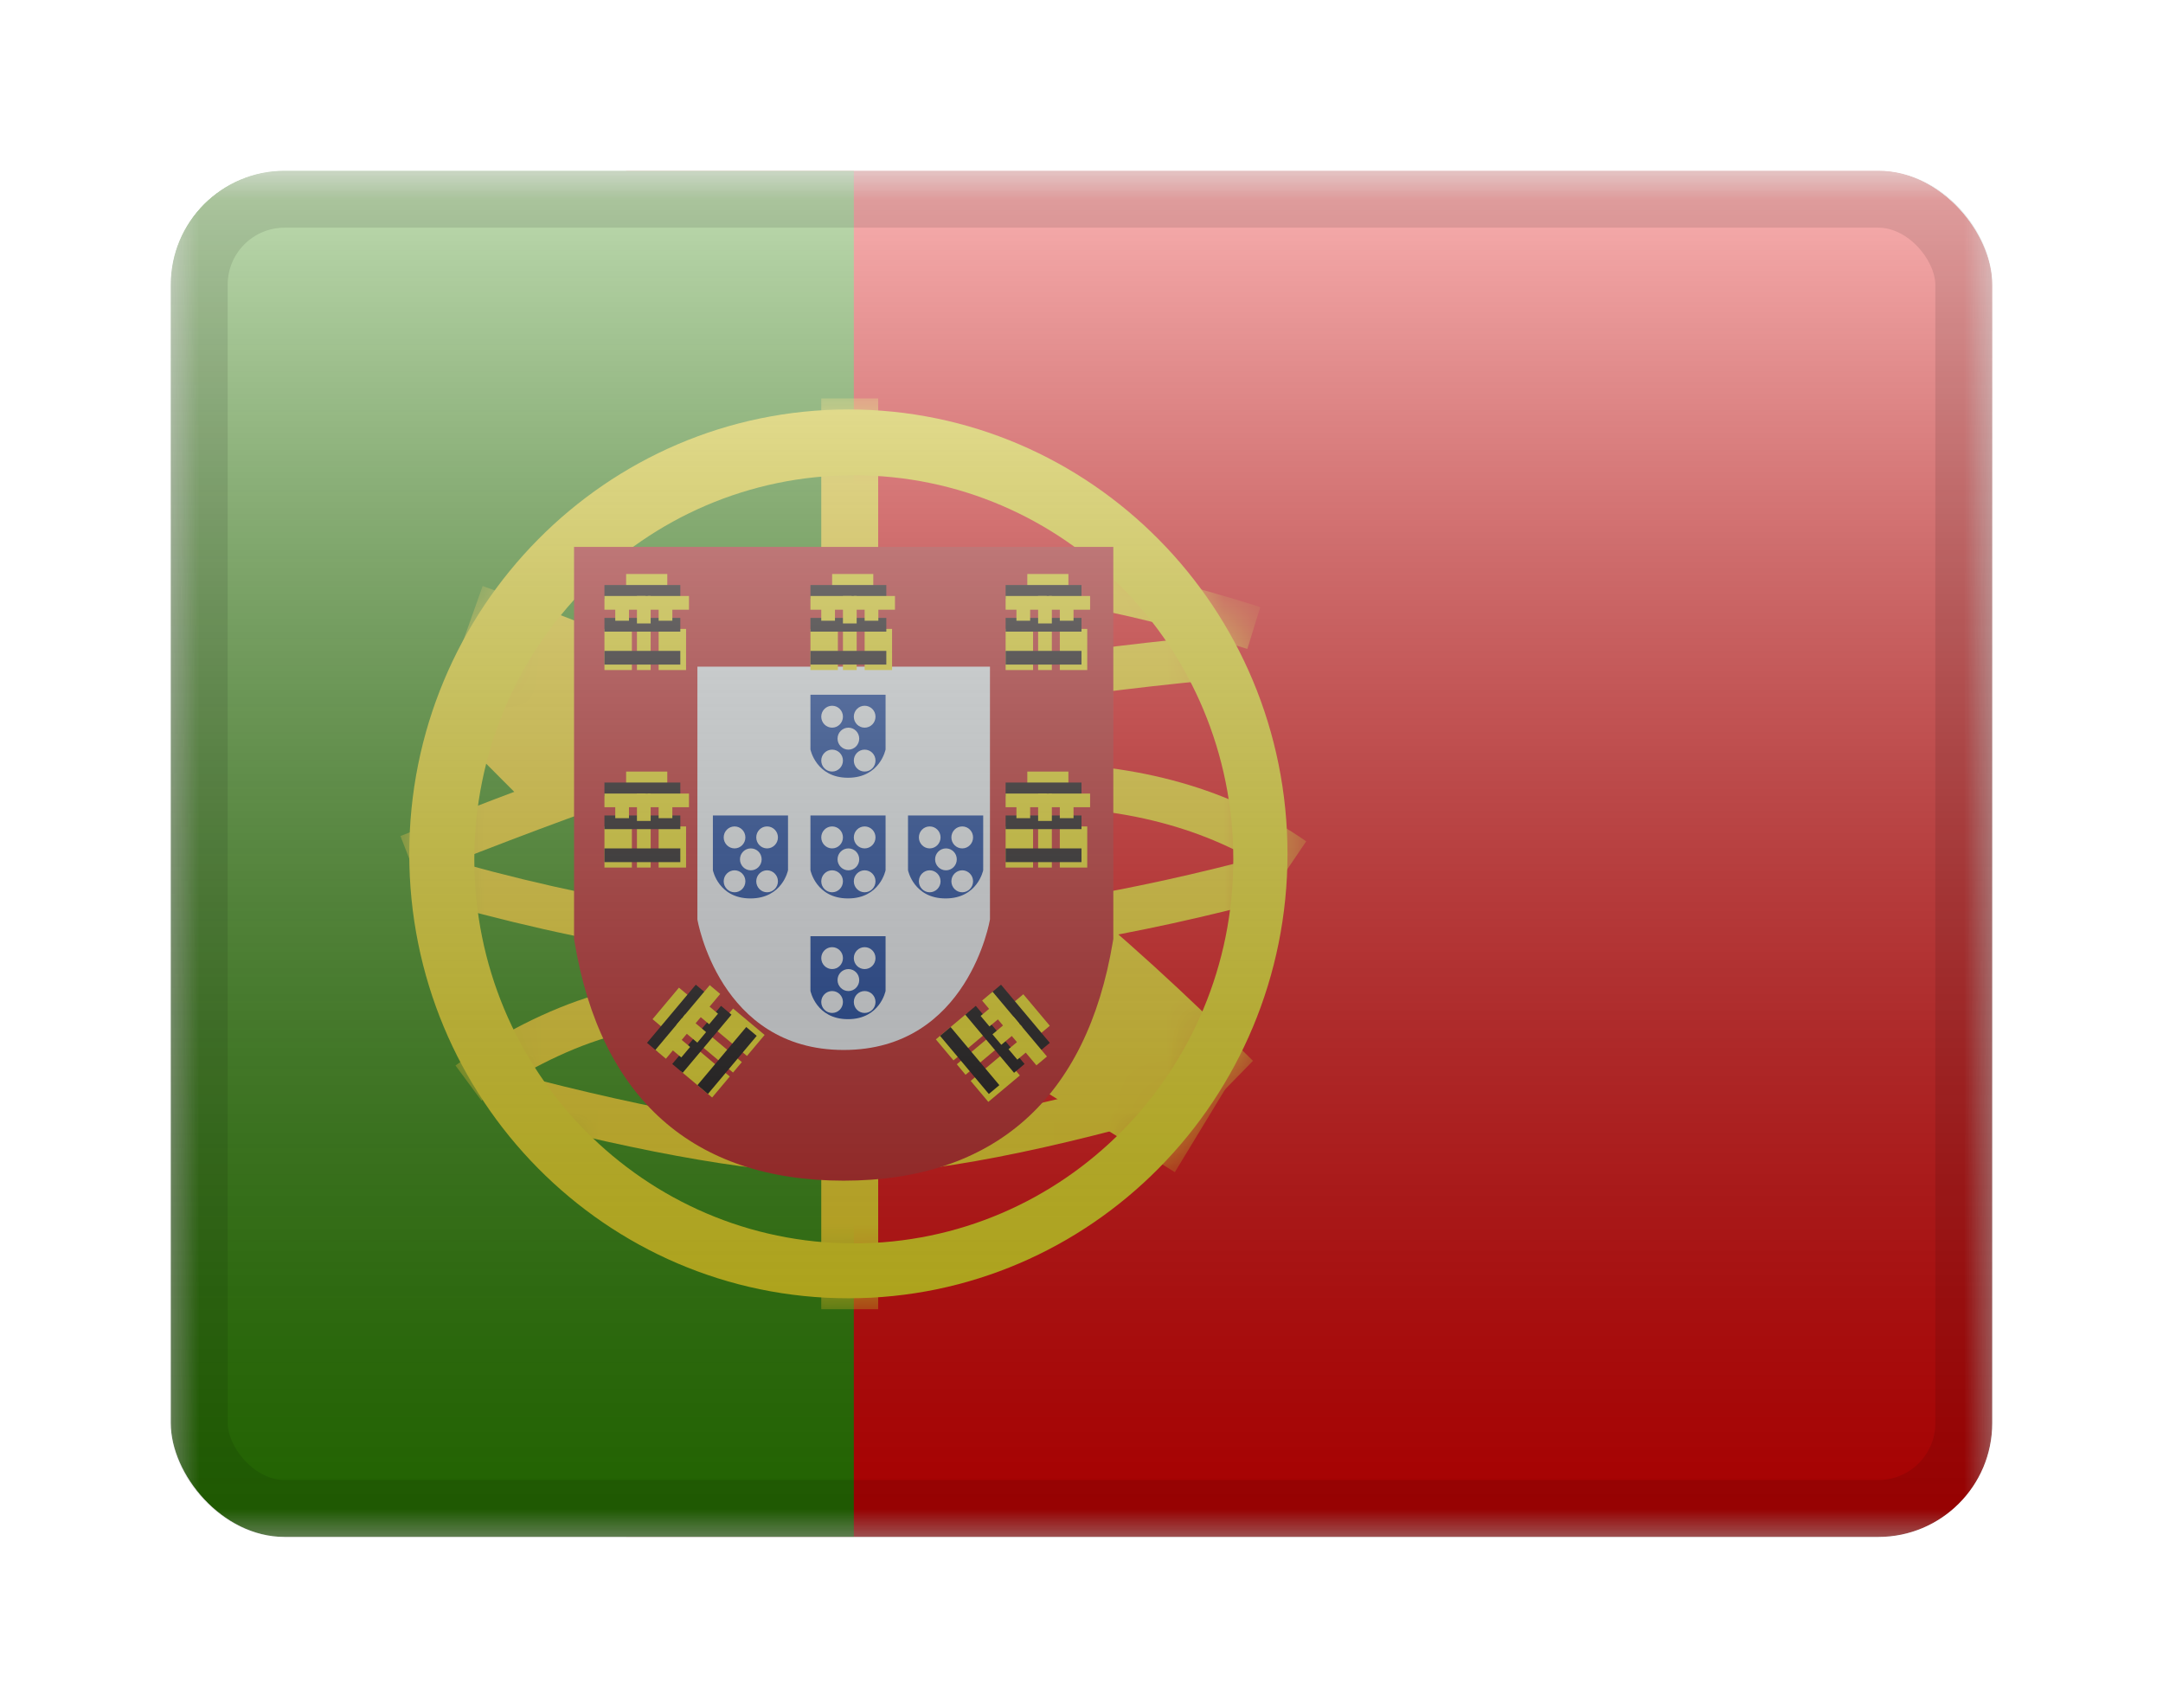 <svg width="38" height="30" viewBox="0 0 38 30" fill="none" xmlns="http://www.w3.org/2000/svg">
<g filter="url(#filter0_d_566_17133)">
<g clip-path="url(#clip0_566_17133)">
<mask id="mask0_566_17133" style="mask-type:luminance" maskUnits="userSpaceOnUse" x="3" y="1" width="32" height="24">
<rect x="3" y="1" width="32" height="24" fill="white"/>
</mask>
<g mask="url(#mask0_566_17133)">
<path fill-rule="evenodd" clip-rule="evenodd" d="M11 1H35V25H11V1Z" fill="#EF0000"/>
<path fill-rule="evenodd" clip-rule="evenodd" d="M3 1H15V25H3V1Z" fill="#2F8D00"/>
<mask id="mask1_566_17133" style="mask-type:luminance" maskUnits="userSpaceOnUse" x="7" y="5" width="16" height="16">
<path fill-rule="evenodd" clip-rule="evenodd" d="M14.905 20.807C10.644 20.807 7.19 17.312 7.19 13C7.19 8.688 10.644 5.193 14.905 5.193C19.165 5.193 22.619 8.688 22.619 13C22.619 17.312 19.165 20.807 14.905 20.807Z" fill="white"/>
</mask>
<g mask="url(#mask1_566_17133)">
<path fill-rule="evenodd" clip-rule="evenodd" d="M14.428 5H15.428V7.699H14.428V5Z" fill="#FFE017"/>
<path fill-rule="evenodd" clip-rule="evenodd" d="M14.428 18.494H15.428V21H14.428V18.494Z" fill="#FFE017"/>
<path d="M7.314 13.404L7.035 12.687C10.12 11.455 12.448 10.661 14.028 10.303C16.347 9.777 18.894 9.389 21.67 9.136L21.738 9.904C18.994 10.154 16.479 10.537 14.195 11.055C12.662 11.402 10.366 12.186 7.314 13.404Z" fill="#FFE017"/>
<path d="M22.141 8.664L21.914 9.4C19.582 8.664 17.683 8.347 16.223 8.445L16.172 7.676C17.74 7.571 19.727 7.902 22.141 8.664Z" fill="#FFE017"/>
<path d="M22.948 12.78L22.517 13.416C21.328 12.59 19.863 12.176 18.113 12.176V11.405C20.011 11.405 21.625 11.862 22.948 12.78Z" fill="#FFE017"/>
<path d="M22.302 13.011L22.499 13.755C19.936 14.45 17.53 14.843 15.281 14.936C13.016 15.03 10.376 14.634 7.359 13.753L7.57 13.013C10.514 13.872 13.075 14.255 15.25 14.166C17.441 14.075 19.791 13.691 22.302 13.011Z" fill="#FFE017"/>
<path d="M22.012 16.636L20.807 17.871C18.519 15.584 16.504 13.949 14.775 12.967C13.017 11.967 10.724 10.953 7.9 9.927L8.479 8.294C11.386 9.35 13.763 10.402 15.614 11.454C17.495 12.522 19.623 14.249 22.012 16.636Z" fill="#FFE017"/>
<path d="M8.458 17.335L8.002 16.718C8.066 16.669 8.18 16.589 8.336 16.488C8.595 16.32 8.882 16.152 9.19 15.995C10.041 15.564 10.893 15.295 11.707 15.27C11.747 15.269 11.786 15.268 11.826 15.268V16.039C11.794 16.039 11.762 16.04 11.73 16.041C11.044 16.062 10.291 16.299 9.532 16.685C9.248 16.828 8.985 16.983 8.748 17.136C8.665 17.19 8.592 17.239 8.53 17.284C8.493 17.309 8.469 17.327 8.458 17.335Z" fill="#FFE017"/>
<path d="M8.812 17.603L9.004 16.856C11.544 17.525 13.502 17.859 14.869 17.859C16.231 17.859 18.257 17.465 20.936 16.676L21.149 17.417C18.407 18.224 16.318 18.63 14.869 18.63C13.425 18.63 11.409 18.287 8.812 17.603Z" fill="#FFE017"/>
<path d="M7.822 10.694L9.029 9.462L10.797 11.236L9.59 12.468L7.822 10.694Z" fill="#FFE017"/>
<path d="M17.836 16.848L18.734 15.37L21.537 17.114L20.64 18.592L17.836 16.848Z" fill="#FFE017"/>
</g>
<path fill-rule="evenodd" clip-rule="evenodd" d="M7.19 13C7.19 17.312 10.644 20.807 14.905 20.807C19.165 20.807 22.619 17.312 22.619 13C22.619 8.688 19.165 5.193 14.905 5.193C10.644 5.193 7.19 8.688 7.19 13ZM21.667 13.096C21.667 16.823 18.682 19.843 15 19.843C11.318 19.843 8.333 16.823 8.333 13.096C8.333 9.37 11.318 6.349 15 6.349C18.682 6.349 21.667 9.37 21.667 13.096Z" fill="#F9E813"/>
<path d="M10.657 8.185V14.446C11.069 16.924 12.457 18.163 14.822 18.163C17.187 18.163 18.575 16.924 18.987 14.446V8.185H10.657Z" fill="white"/>
<path d="M10.085 7.607H19.559V14.494L19.551 14.542C19.093 17.294 17.471 18.741 14.822 18.741C12.173 18.741 10.551 17.294 10.093 14.542L10.085 14.494V7.607Z" fill="#C51918"/>
<path d="M12.252 9.711H17.392V14.152C17.392 14.152 17.011 16.445 14.822 16.445C12.634 16.445 12.252 14.152 12.252 14.152V9.711Z" fill="#F7FCFF"/>
<path fill-rule="evenodd" clip-rule="evenodd" d="M11 8.084H11.723V8.566H11V8.084Z" fill="#F9E813"/>
<path fill-rule="evenodd" clip-rule="evenodd" d="M10.619 8.277H11.952V8.518H10.619V8.277Z" fill="#060101"/>
<path fill-rule="evenodd" clip-rule="evenodd" d="M10.619 8.47H11.342V8.711H10.619V8.47Z" fill="#F9E813"/>
<path fill-rule="evenodd" clip-rule="evenodd" d="M11.381 8.47H12.104V8.711H11.381V8.47Z" fill="#F9E813"/>
<path fill-rule="evenodd" clip-rule="evenodd" d="M10.619 9.048H11.101V9.771H10.619V9.048Z" fill="#F9E813"/>
<path fill-rule="evenodd" clip-rule="evenodd" d="M11.571 9.048H12.053V9.771H11.571V9.048Z" fill="#F9E813"/>
<path fill-rule="evenodd" clip-rule="evenodd" d="M11.19 9.048H11.431V9.771H11.19V9.048Z" fill="#F9E813"/>
<path fill-rule="evenodd" clip-rule="evenodd" d="M10.619 8.855H11.952V9.096H10.619V8.855Z" fill="#060101"/>
<path fill-rule="evenodd" clip-rule="evenodd" d="M10.619 9.434H11.952V9.675H10.619V9.434Z" fill="#060101"/>
<path fill-rule="evenodd" clip-rule="evenodd" d="M10.809 8.663H11.05V8.904H10.809V8.663Z" fill="#F9E813"/>
<path fill-rule="evenodd" clip-rule="evenodd" d="M11.571 8.663H11.812V8.904H11.571V8.663Z" fill="#F9E813"/>
<path fill-rule="evenodd" clip-rule="evenodd" d="M11.19 8.47H11.431V8.952H11.19V8.47Z" fill="#F9E813"/>
<path fill-rule="evenodd" clip-rule="evenodd" d="M14.619 8.084H15.342V8.566H14.619V8.084Z" fill="#F9E813"/>
<path fill-rule="evenodd" clip-rule="evenodd" d="M14.238 8.277H15.571V8.518H14.238V8.277Z" fill="#060101"/>
<path fill-rule="evenodd" clip-rule="evenodd" d="M14.238 8.47H14.961V8.711H14.238V8.47Z" fill="#F9E813"/>
<path fill-rule="evenodd" clip-rule="evenodd" d="M15 8.47H15.723V8.711H15V8.47Z" fill="#F9E813"/>
<path fill-rule="evenodd" clip-rule="evenodd" d="M14.238 9.048H14.72V9.771H14.238V9.048Z" fill="#F9E813"/>
<path fill-rule="evenodd" clip-rule="evenodd" d="M15.19 9.048H15.672V9.771H15.19V9.048Z" fill="#F9E813"/>
<path fill-rule="evenodd" clip-rule="evenodd" d="M14.809 9.048H15.05V9.771H14.809V9.048Z" fill="#F9E813"/>
<path fill-rule="evenodd" clip-rule="evenodd" d="M14.238 8.855H15.571V9.096H14.238V8.855Z" fill="#060101"/>
<path fill-rule="evenodd" clip-rule="evenodd" d="M14.238 9.434H15.571V9.675H14.238V9.434Z" fill="#060101"/>
<path fill-rule="evenodd" clip-rule="evenodd" d="M14.428 8.663H14.669V8.904H14.428V8.663Z" fill="#F9E813"/>
<path fill-rule="evenodd" clip-rule="evenodd" d="M15.19 8.663H15.431V8.904H15.19V8.663Z" fill="#F9E813"/>
<path fill-rule="evenodd" clip-rule="evenodd" d="M14.809 8.47H15.05V8.952H14.809V8.47Z" fill="#F9E813"/>
<path fill-rule="evenodd" clip-rule="evenodd" d="M18.048 8.084H18.77V8.566H18.048V8.084Z" fill="#F9E813"/>
<path fill-rule="evenodd" clip-rule="evenodd" d="M17.667 8.277H19V8.518H17.667V8.277Z" fill="#060101"/>
<path fill-rule="evenodd" clip-rule="evenodd" d="M17.667 8.47H18.39V8.711H17.667V8.47Z" fill="#F9E813"/>
<path fill-rule="evenodd" clip-rule="evenodd" d="M18.429 8.47H19.151V8.711H18.429V8.47Z" fill="#F9E813"/>
<path fill-rule="evenodd" clip-rule="evenodd" d="M17.667 9.048H18.149V9.771H17.667V9.048Z" fill="#F9E813"/>
<path fill-rule="evenodd" clip-rule="evenodd" d="M18.619 9.048H19.101V9.771H18.619V9.048Z" fill="#F9E813"/>
<path fill-rule="evenodd" clip-rule="evenodd" d="M18.238 9.048H18.479V9.771H18.238V9.048Z" fill="#F9E813"/>
<path fill-rule="evenodd" clip-rule="evenodd" d="M17.667 8.855H19V9.096H17.667V8.855Z" fill="#060101"/>
<path fill-rule="evenodd" clip-rule="evenodd" d="M17.667 9.434H19V9.675H17.667V9.434Z" fill="#060101"/>
<path fill-rule="evenodd" clip-rule="evenodd" d="M17.857 8.663H18.098V8.904H17.857V8.663Z" fill="#F9E813"/>
<path fill-rule="evenodd" clip-rule="evenodd" d="M18.619 8.663H18.86V8.904H18.619V8.663Z" fill="#F9E813"/>
<path fill-rule="evenodd" clip-rule="evenodd" d="M18.238 8.47H18.479V8.952H18.238V8.47Z" fill="#F9E813"/>
<path fill-rule="evenodd" clip-rule="evenodd" d="M18.048 11.554H18.77V12.036H18.048V11.554Z" fill="#F9E813"/>
<path fill-rule="evenodd" clip-rule="evenodd" d="M17.667 11.747H19V11.988H17.667V11.747Z" fill="#060101"/>
<path fill-rule="evenodd" clip-rule="evenodd" d="M17.667 11.94H18.39V12.181H17.667V11.94Z" fill="#F9E813"/>
<path fill-rule="evenodd" clip-rule="evenodd" d="M18.429 11.94H19.151V12.181H18.429V11.94Z" fill="#F9E813"/>
<path fill-rule="evenodd" clip-rule="evenodd" d="M17.667 12.518H18.149V13.241H17.667V12.518Z" fill="#F9E813"/>
<path fill-rule="evenodd" clip-rule="evenodd" d="M18.619 12.518H19.101V13.241H18.619V12.518Z" fill="#F9E813"/>
<path fill-rule="evenodd" clip-rule="evenodd" d="M18.238 12.518H18.479V13.241H18.238V12.518Z" fill="#F9E813"/>
<path fill-rule="evenodd" clip-rule="evenodd" d="M17.667 12.325H19V12.566H17.667V12.325Z" fill="#060101"/>
<path fill-rule="evenodd" clip-rule="evenodd" d="M17.667 12.904H19V13.145H17.667V12.904Z" fill="#060101"/>
<path fill-rule="evenodd" clip-rule="evenodd" d="M17.857 12.133H18.098V12.373H17.857V12.133Z" fill="#F9E813"/>
<path fill-rule="evenodd" clip-rule="evenodd" d="M18.619 12.133H18.86V12.373H18.619V12.133Z" fill="#F9E813"/>
<path fill-rule="evenodd" clip-rule="evenodd" d="M18.238 11.94H18.479V12.422H18.238V11.94Z" fill="#F9E813"/>
<path fill-rule="evenodd" clip-rule="evenodd" d="M11 11.554H11.723V12.036H11V11.554Z" fill="#F9E813"/>
<path fill-rule="evenodd" clip-rule="evenodd" d="M10.619 11.747H11.952V11.988H10.619V11.747Z" fill="#060101"/>
<path fill-rule="evenodd" clip-rule="evenodd" d="M10.619 11.94H11.342V12.181H10.619V11.94Z" fill="#F9E813"/>
<path fill-rule="evenodd" clip-rule="evenodd" d="M11.381 11.94H12.104V12.181H11.381V11.94Z" fill="#F9E813"/>
<path fill-rule="evenodd" clip-rule="evenodd" d="M10.619 12.518H11.101V13.241H10.619V12.518Z" fill="#F9E813"/>
<path fill-rule="evenodd" clip-rule="evenodd" d="M11.571 12.518H12.053V13.241H11.571V12.518Z" fill="#F9E813"/>
<path fill-rule="evenodd" clip-rule="evenodd" d="M11.19 12.518H11.431V13.241H11.19V12.518Z" fill="#F9E813"/>
<path fill-rule="evenodd" clip-rule="evenodd" d="M10.619 12.325H11.952V12.566H10.619V12.325Z" fill="#060101"/>
<path fill-rule="evenodd" clip-rule="evenodd" d="M10.619 12.904H11.952V13.145H10.619V12.904Z" fill="#060101"/>
<path fill-rule="evenodd" clip-rule="evenodd" d="M10.809 12.133H11.05V12.373H10.809V12.133Z" fill="#F9E813"/>
<path fill-rule="evenodd" clip-rule="evenodd" d="M11.571 12.133H11.812V12.373H11.571V12.133Z" fill="#F9E813"/>
<path fill-rule="evenodd" clip-rule="evenodd" d="M11.19 11.94H11.431V12.422H11.19V11.94Z" fill="#F9E813"/>
<path fill-rule="evenodd" clip-rule="evenodd" d="M11.464 15.904L11.928 15.35L12.298 15.66L11.833 16.214L11.464 15.904Z" fill="#F9E813"/>
<path fill-rule="evenodd" clip-rule="evenodd" d="M11.367 16.32L12.224 15.298L12.408 15.453L11.551 16.475L11.367 16.32Z" fill="#060101"/>
<path fill-rule="evenodd" clip-rule="evenodd" d="M11.514 16.444L11.979 15.89L12.163 16.045L11.699 16.599L11.514 16.444Z" fill="#F9E813"/>
<path fill-rule="evenodd" clip-rule="evenodd" d="M12.004 15.86L12.469 15.306L12.653 15.461L12.188 16.015L12.004 15.86Z" fill="#F9E813"/>
<path fill-rule="evenodd" clip-rule="evenodd" d="M11.957 16.815L12.267 16.446L12.821 16.911L12.511 17.28L11.957 16.815Z" fill="#F9E813"/>
<path fill-rule="evenodd" clip-rule="evenodd" d="M12.569 16.086L12.879 15.717L13.433 16.181L13.123 16.55L12.569 16.086Z" fill="#F9E813"/>
<path fill-rule="evenodd" clip-rule="evenodd" d="M12.325 16.378L12.479 16.193L13.033 16.658L12.878 16.842L12.325 16.378Z" fill="#F9E813"/>
<path fill-rule="evenodd" clip-rule="evenodd" d="M11.81 16.691L12.667 15.67L12.851 15.825L11.994 16.846L11.81 16.691Z" fill="#060101"/>
<path fill-rule="evenodd" clip-rule="evenodd" d="M12.253 17.063L13.11 16.042L13.294 16.197L12.437 17.218L12.253 17.063Z" fill="#060101"/>
<path fill-rule="evenodd" clip-rule="evenodd" d="M11.784 16.422L11.939 16.237L12.124 16.392L11.969 16.576L11.784 16.422Z" fill="#F9E813"/>
<path fill-rule="evenodd" clip-rule="evenodd" d="M12.274 15.838L12.429 15.653L12.614 15.808L12.459 15.993L12.274 15.838Z" fill="#F9E813"/>
<path fill-rule="evenodd" clip-rule="evenodd" d="M11.882 16.006L12.036 15.821L12.405 16.131L12.251 16.316L11.882 16.006Z" fill="#F9E813"/>
<path fill-rule="evenodd" clip-rule="evenodd" d="M17.978 15.466L18.443 16.02L18.074 16.33L17.609 15.776L17.978 15.466Z" fill="#F9E813"/>
<path fill-rule="evenodd" clip-rule="evenodd" d="M17.586 15.298L18.443 16.32L18.258 16.475L17.401 15.453L17.586 15.298Z" fill="#060101"/>
<path fill-rule="evenodd" clip-rule="evenodd" d="M17.438 15.422L17.903 15.976L17.718 16.131L17.254 15.577L17.438 15.422Z" fill="#F9E813"/>
<path fill-rule="evenodd" clip-rule="evenodd" d="M17.928 16.006L18.393 16.56L18.208 16.715L17.743 16.161L17.928 16.006Z" fill="#F9E813"/>
<path fill-rule="evenodd" clip-rule="evenodd" d="M16.995 15.794L17.305 16.163L16.751 16.628L16.441 16.259L16.995 15.794Z" fill="#F9E813"/>
<path fill-rule="evenodd" clip-rule="evenodd" d="M17.607 16.523L17.917 16.893L17.363 17.357L17.053 16.988L17.607 16.523Z" fill="#F9E813"/>
<path fill-rule="evenodd" clip-rule="evenodd" d="M17.362 16.232L17.517 16.416L16.963 16.881L16.809 16.696L17.362 16.232Z" fill="#F9E813"/>
<path fill-rule="evenodd" clip-rule="evenodd" d="M17.143 15.67L18 16.691L17.815 16.846L16.958 15.825L17.143 15.67Z" fill="#060101"/>
<path fill-rule="evenodd" clip-rule="evenodd" d="M16.7 16.042L17.557 17.063L17.372 17.218L16.515 16.197L16.7 16.042Z" fill="#060101"/>
<path fill-rule="evenodd" clip-rule="evenodd" d="M17.413 15.692L17.568 15.877L17.383 16.032L17.228 15.847L17.413 15.692Z" fill="#F9E813"/>
<path fill-rule="evenodd" clip-rule="evenodd" d="M17.903 16.276L18.058 16.46L17.873 16.615L17.718 16.431L17.903 16.276Z" fill="#F9E813"/>
<path fill-rule="evenodd" clip-rule="evenodd" d="M17.805 15.86L17.96 16.044L17.591 16.354L17.436 16.17L17.805 15.86Z" fill="#F9E813"/>
<path fill-rule="evenodd" clip-rule="evenodd" d="M15.558 10.205H14.238V11.166C14.238 11.166 14.336 11.663 14.898 11.663C15.46 11.663 15.558 11.166 15.558 11.166V10.205ZM14.809 10.59C14.809 10.697 14.724 10.783 14.619 10.783C14.514 10.783 14.428 10.697 14.428 10.59C14.428 10.484 14.514 10.398 14.619 10.398C14.724 10.398 14.809 10.484 14.809 10.59ZM14.619 11.554C14.724 11.554 14.809 11.468 14.809 11.361C14.809 11.255 14.724 11.169 14.619 11.169C14.514 11.169 14.428 11.255 14.428 11.361C14.428 11.468 14.514 11.554 14.619 11.554ZM15.381 11.361C15.381 11.468 15.296 11.554 15.19 11.554C15.085 11.554 15 11.468 15 11.361C15 11.255 15.085 11.169 15.19 11.169C15.296 11.169 15.381 11.255 15.381 11.361ZM14.905 11.169C15.01 11.169 15.095 11.082 15.095 10.976C15.095 10.869 15.01 10.783 14.905 10.783C14.8 10.783 14.714 10.869 14.714 10.976C14.714 11.082 14.8 11.169 14.905 11.169ZM15.381 10.59C15.381 10.697 15.296 10.783 15.19 10.783C15.085 10.783 15 10.697 15 10.59C15 10.484 15.085 10.398 15.19 10.398C15.296 10.398 15.381 10.484 15.381 10.59Z" fill="#013399"/>
<path fill-rule="evenodd" clip-rule="evenodd" d="M15.558 12.325H14.238V13.287C14.238 13.287 14.336 13.783 14.898 13.783C15.46 13.783 15.558 13.287 15.558 13.287V12.325ZM14.809 12.711C14.809 12.817 14.724 12.904 14.619 12.904C14.514 12.904 14.428 12.817 14.428 12.711C14.428 12.604 14.514 12.518 14.619 12.518C14.724 12.518 14.809 12.604 14.809 12.711ZM14.619 13.675C14.724 13.675 14.809 13.588 14.809 13.482C14.809 13.376 14.724 13.289 14.619 13.289C14.514 13.289 14.428 13.376 14.428 13.482C14.428 13.588 14.514 13.675 14.619 13.675ZM15.381 13.482C15.381 13.588 15.296 13.675 15.19 13.675C15.085 13.675 15 13.588 15 13.482C15 13.376 15.085 13.289 15.19 13.289C15.296 13.289 15.381 13.376 15.381 13.482ZM14.905 13.289C15.01 13.289 15.095 13.203 15.095 13.096C15.095 12.99 15.01 12.904 14.905 12.904C14.8 12.904 14.714 12.99 14.714 13.096C14.714 13.203 14.8 13.289 14.905 13.289ZM15.381 12.711C15.381 12.817 15.296 12.904 15.19 12.904C15.085 12.904 15 12.817 15 12.711C15 12.604 15.085 12.518 15.19 12.518C15.296 12.518 15.381 12.604 15.381 12.711Z" fill="#013399"/>
<path fill-rule="evenodd" clip-rule="evenodd" d="M17.273 12.325H15.952V13.287C15.952 13.287 16.05 13.783 16.612 13.783C17.175 13.783 17.273 13.287 17.273 13.287V12.325ZM16.524 12.711C16.524 12.817 16.438 12.904 16.333 12.904C16.228 12.904 16.143 12.817 16.143 12.711C16.143 12.604 16.228 12.518 16.333 12.518C16.438 12.518 16.524 12.604 16.524 12.711ZM16.333 13.675C16.438 13.675 16.524 13.588 16.524 13.482C16.524 13.376 16.438 13.289 16.333 13.289C16.228 13.289 16.143 13.376 16.143 13.482C16.143 13.588 16.228 13.675 16.333 13.675ZM17.095 13.482C17.095 13.588 17.01 13.675 16.905 13.675C16.799 13.675 16.714 13.588 16.714 13.482C16.714 13.376 16.799 13.289 16.905 13.289C17.01 13.289 17.095 13.376 17.095 13.482ZM16.619 13.289C16.724 13.289 16.809 13.203 16.809 13.096C16.809 12.99 16.724 12.904 16.619 12.904C16.514 12.904 16.428 12.99 16.428 13.096C16.428 13.203 16.514 13.289 16.619 13.289ZM17.095 12.711C17.095 12.817 17.01 12.904 16.905 12.904C16.799 12.904 16.714 12.817 16.714 12.711C16.714 12.604 16.799 12.518 16.905 12.518C17.01 12.518 17.095 12.604 17.095 12.711Z" fill="#013399"/>
<path fill-rule="evenodd" clip-rule="evenodd" d="M13.844 12.325H12.524V13.287C12.524 13.287 12.622 13.783 13.184 13.783C13.746 13.783 13.844 13.287 13.844 13.287V12.325ZM13.095 12.711C13.095 12.817 13.01 12.904 12.905 12.904C12.8 12.904 12.714 12.817 12.714 12.711C12.714 12.604 12.8 12.518 12.905 12.518C13.01 12.518 13.095 12.604 13.095 12.711ZM12.905 13.675C13.01 13.675 13.095 13.588 13.095 13.482C13.095 13.376 13.01 13.289 12.905 13.289C12.8 13.289 12.714 13.376 12.714 13.482C12.714 13.588 12.8 13.675 12.905 13.675ZM13.667 13.482C13.667 13.588 13.581 13.675 13.476 13.675C13.371 13.675 13.286 13.588 13.286 13.482C13.286 13.376 13.371 13.289 13.476 13.289C13.581 13.289 13.667 13.376 13.667 13.482ZM13.191 13.289C13.296 13.289 13.381 13.203 13.381 13.096C13.381 12.99 13.296 12.904 13.191 12.904C13.085 12.904 13 12.99 13 13.096C13 13.203 13.085 13.289 13.191 13.289ZM13.667 12.711C13.667 12.817 13.581 12.904 13.476 12.904C13.371 12.904 13.286 12.817 13.286 12.711C13.286 12.604 13.371 12.518 13.476 12.518C13.581 12.518 13.667 12.604 13.667 12.711Z" fill="#013399"/>
<path fill-rule="evenodd" clip-rule="evenodd" d="M15.558 14.446H14.238V15.407C14.238 15.407 14.336 15.904 14.898 15.904C15.46 15.904 15.558 15.407 15.558 15.407V14.446ZM14.809 14.831C14.809 14.938 14.724 15.024 14.619 15.024C14.514 15.024 14.428 14.938 14.428 14.831C14.428 14.725 14.514 14.639 14.619 14.639C14.724 14.639 14.809 14.725 14.809 14.831ZM14.619 15.795C14.724 15.795 14.809 15.709 14.809 15.602C14.809 15.496 14.724 15.41 14.619 15.41C14.514 15.41 14.428 15.496 14.428 15.602C14.428 15.709 14.514 15.795 14.619 15.795ZM15.381 15.602C15.381 15.709 15.296 15.795 15.19 15.795C15.085 15.795 15 15.709 15 15.602C15 15.496 15.085 15.41 15.19 15.41C15.296 15.41 15.381 15.496 15.381 15.602ZM14.905 15.41C15.01 15.41 15.095 15.323 15.095 15.217C15.095 15.11 15.01 15.024 14.905 15.024C14.8 15.024 14.714 15.11 14.714 15.217C14.714 15.323 14.8 15.41 14.905 15.41ZM15.381 14.831C15.381 14.938 15.296 15.024 15.19 15.024C15.085 15.024 15 14.938 15 14.831C15 14.725 15.085 14.639 15.19 14.639C15.296 14.639 15.381 14.725 15.381 14.831Z" fill="#013399"/>
</g>
<rect x="3" y="1" width="32" height="24" fill="url(#paint0_linear_566_17133)" style="mix-blend-mode:overlay"/>
</g>
<rect x="3.5" y="1.5" width="31" height="23" rx="1.5" stroke="black" stroke-opacity="0.1" style="mix-blend-mode:multiply"/>
</g>
<defs>
<filter id="filter0_d_566_17133" x="0" y="0" width="38" height="30" filterUnits="userSpaceOnUse" color-interpolation-filters="sRGB">
<feFlood flood-opacity="0" result="BackgroundImageFix"/>
<feColorMatrix in="SourceAlpha" type="matrix" values="0 0 0 0 0 0 0 0 0 0 0 0 0 0 0 0 0 0 127 0" result="hardAlpha"/>
<feOffset dy="2"/>
<feGaussianBlur stdDeviation="1.5"/>
<feColorMatrix type="matrix" values="0 0 0 0 0 0 0 0 0 0 0 0 0 0 0 0 0 0 0.1 0"/>
<feBlend mode="normal" in2="BackgroundImageFix" result="effect1_dropShadow_566_17133"/>
<feBlend mode="normal" in="SourceGraphic" in2="effect1_dropShadow_566_17133" result="shape"/>
</filter>
<linearGradient id="paint0_linear_566_17133" x1="19" y1="1" x2="19" y2="25" gradientUnits="userSpaceOnUse">
<stop stop-color="white" stop-opacity="0.7"/>
<stop offset="1" stop-opacity="0.3"/>
</linearGradient>
<clipPath id="clip0_566_17133">
<rect x="3" y="1" width="32" height="24" rx="2" fill="white"/>
</clipPath>
</defs>
</svg>
